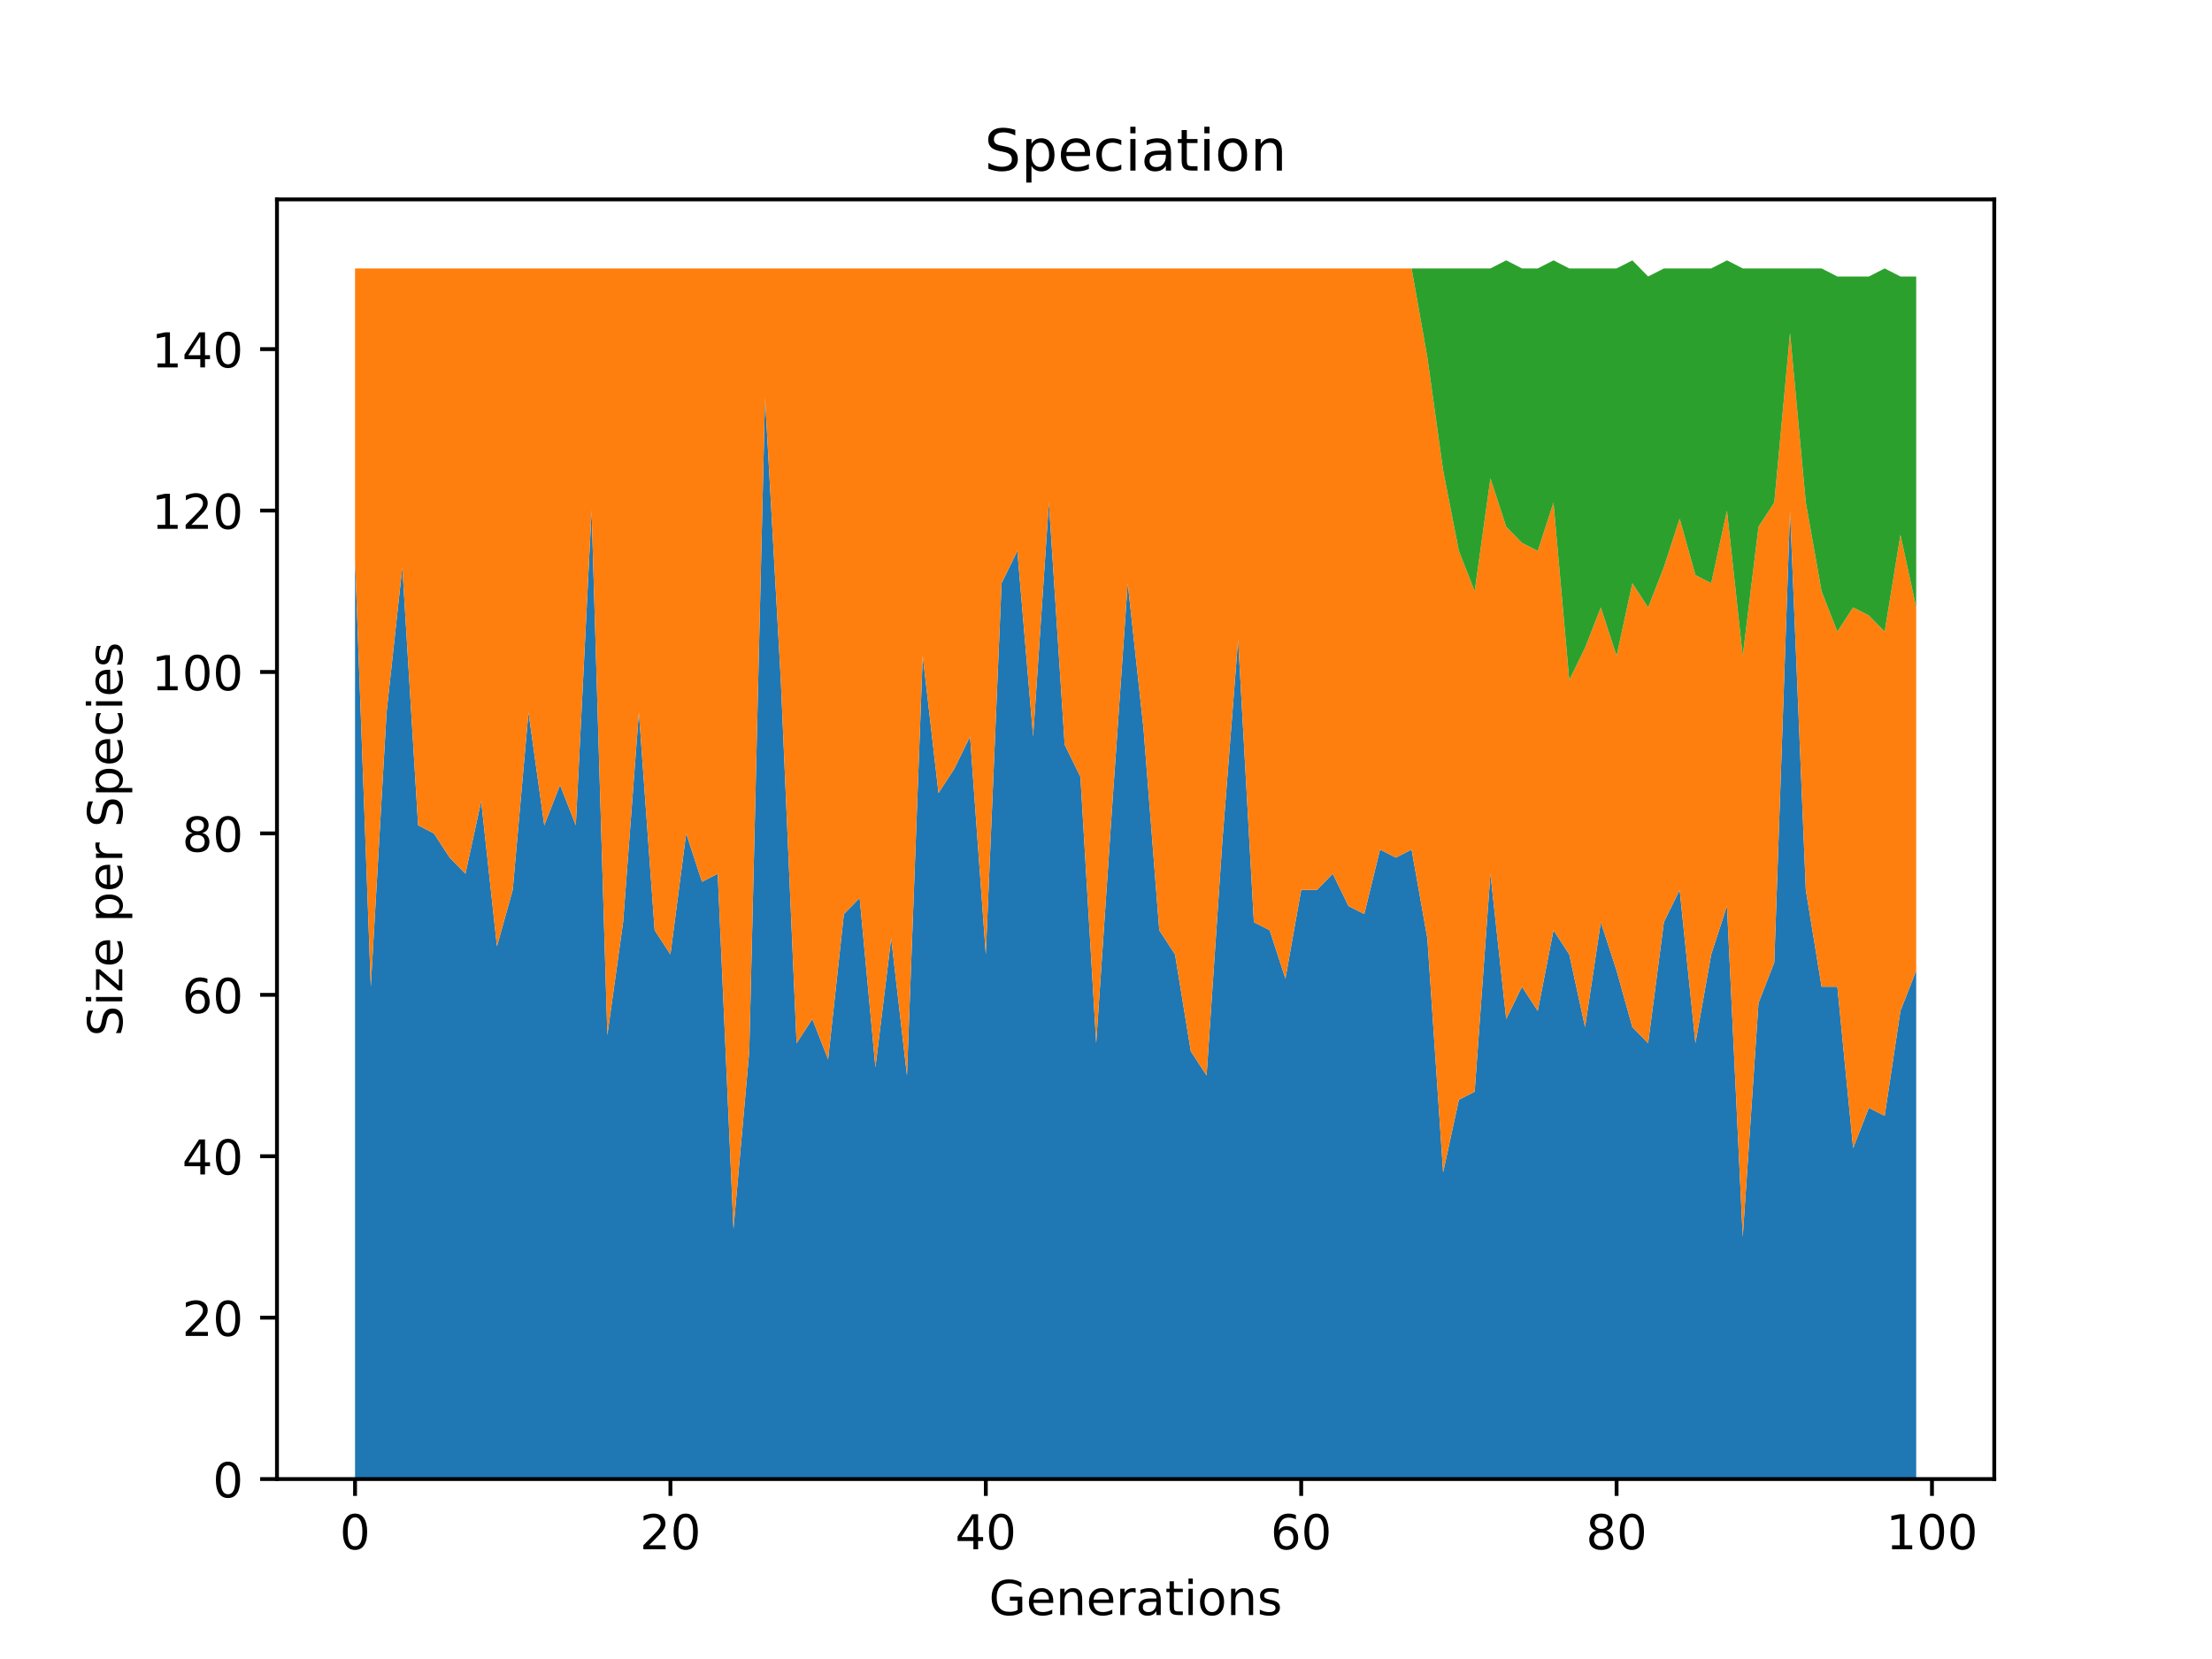 <?xml version="1.0" encoding="utf-8" standalone="no"?>
<!DOCTYPE svg PUBLIC "-//W3C//DTD SVG 1.1//EN"
  "http://www.w3.org/Graphics/SVG/1.1/DTD/svg11.dtd">
<!-- Created with matplotlib (http://matplotlib.org/) -->
<svg height="345pt" version="1.1" viewBox="0 0 460 345" width="460pt" xmlns="http://www.w3.org/2000/svg" xmlns:xlink="http://www.w3.org/1999/xlink">
 <defs>
  <style type="text/css">
*{stroke-linecap:butt;stroke-linejoin:round;}
  </style>
 </defs>
 <g id="figure_1">
  <g id="patch_1">
   <path d="M 0 345.6 
L 460.8 345.6 
L 460.8 0 
L 0 0 
z
" style="fill:#ffffff;"/>
  </g>
  <g id="axes_1">
   <g id="patch_2">
    <path d="M 57.6 307.584 
L 414.72 307.584 
L 414.72 41.472 
L 57.6 41.472 
z
" style="fill:#ffffff;"/>
   </g>
   <g id="PolyCollection_1">
    <path clip-path="url(#p2004b102d1)" d="M 73.833 116.245 
L 73.833 307.584 
L 77.112 307.584 
L 80.391 307.584 
L 83.671 307.584 
L 86.95 307.584 
L 90.229 307.584 
L 93.509 307.584 
L 96.788 307.584 
L 100.067 307.584 
L 103.347 307.584 
L 106.626 307.584 
L 109.905 307.584 
L 113.185 307.584 
L 116.464 307.584 
L 119.743 307.584 
L 123.023 307.584 
L 126.302 307.584 
L 129.581 307.584 
L 132.861 307.584 
L 136.14 307.584 
L 139.42 307.584 
L 142.699 307.584 
L 145.978 307.584 
L 149.258 307.584 
L 152.537 307.584 
L 155.816 307.584 
L 159.096 307.584 
L 162.375 307.584 
L 165.654 307.584 
L 168.934 307.584 
L 172.213 307.584 
L 175.492 307.584 
L 178.772 307.584 
L 182.051 307.584 
L 185.33 307.584 
L 188.61 307.584 
L 191.889 307.584 
L 195.168 307.584 
L 198.448 307.584 
L 201.727 307.584 
L 205.006 307.584 
L 208.286 307.584 
L 211.565 307.584 
L 214.844 307.584 
L 218.124 307.584 
L 221.403 307.584 
L 224.682 307.584 
L 227.962 307.584 
L 231.241 307.584 
L 234.52 307.584 
L 237.8 307.584 
L 241.079 307.584 
L 244.358 307.584 
L 247.638 307.584 
L 250.917 307.584 
L 254.196 307.584 
L 257.476 307.584 
L 260.755 307.584 
L 264.034 307.584 
L 267.314 307.584 
L 270.593 307.584 
L 273.872 307.584 
L 277.152 307.584 
L 280.431 307.584 
L 283.71 307.584 
L 286.99 307.584 
L 290.269 307.584 
L 293.548 307.584 
L 296.828 307.584 
L 300.107 307.584 
L 303.386 307.584 
L 306.666 307.584 
L 309.945 307.584 
L 313.224 307.584 
L 316.504 307.584 
L 319.783 307.584 
L 323.062 307.584 
L 326.342 307.584 
L 329.621 307.584 
L 332.9 307.584 
L 336.18 307.584 
L 339.459 307.584 
L 342.739 307.584 
L 346.018 307.584 
L 349.297 307.584 
L 352.577 307.584 
L 355.856 307.584 
L 359.135 307.584 
L 362.415 307.584 
L 365.694 307.584 
L 368.973 307.584 
L 372.253 307.584 
L 375.532 307.584 
L 378.811 307.584 
L 382.091 307.584 
L 385.37 307.584 
L 388.649 307.584 
L 391.929 307.584 
L 395.208 307.584 
L 398.487 307.584 
L 398.487 201.844 
L 398.487 201.844 
L 395.208 210.236 
L 391.929 232.056 
L 388.649 230.377 
L 385.37 238.769 
L 382.091 205.201 
L 378.811 205.201 
L 375.532 185.06 
L 372.253 106.175 
L 368.973 200.166 
L 365.694 208.558 
L 362.415 257.232 
L 359.135 188.417 
L 355.856 198.487 
L 352.577 216.95 
L 349.297 185.06 
L 346.018 191.774 
L 342.739 216.95 
L 339.459 213.593 
L 336.18 201.844 
L 332.9 191.774 
L 329.621 213.593 
L 326.342 198.487 
L 323.062 193.452 
L 319.783 210.236 
L 316.504 205.201 
L 313.224 211.915 
L 309.945 181.703 
L 306.666 227.02 
L 303.386 228.699 
L 300.107 243.804 
L 296.828 195.13 
L 293.548 176.668 
L 290.269 178.346 
L 286.99 176.668 
L 283.71 190.095 
L 280.431 188.417 
L 277.152 181.703 
L 273.872 185.06 
L 270.593 185.06 
L 267.314 203.523 
L 264.034 193.452 
L 260.755 191.774 
L 257.476 133.029 
L 254.196 174.99 
L 250.917 223.663 
L 247.638 218.628 
L 244.358 198.487 
L 241.079 193.452 
L 237.8 151.492 
L 234.52 121.28 
L 231.241 168.276 
L 227.962 216.95 
L 224.682 161.562 
L 221.403 154.849 
L 218.124 104.496 
L 214.844 153.17 
L 211.565 114.567 
L 208.286 121.28 
L 205.006 198.487 
L 201.727 153.17 
L 198.448 159.884 
L 195.168 164.919 
L 191.889 136.386 
L 188.61 223.663 
L 185.33 195.13 
L 182.051 221.985 
L 178.772 186.738 
L 175.492 190.095 
L 172.213 220.307 
L 168.934 211.915 
L 165.654 216.95 
L 162.375 141.421 
L 159.096 82.677 
L 155.816 218.628 
L 152.537 255.553 
L 149.258 181.703 
L 145.978 183.382 
L 142.699 173.311 
L 139.42 198.487 
L 136.14 193.452 
L 132.861 148.135 
L 129.581 191.774 
L 126.302 215.271 
L 123.023 106.175 
L 119.743 171.633 
L 116.464 163.241 
L 113.185 171.633 
L 109.905 148.135 
L 106.626 185.06 
L 103.347 196.809 
L 100.067 166.598 
L 96.788 181.703 
L 93.509 178.346 
L 90.229 173.311 
L 86.95 171.633 
L 83.671 117.924 
L 80.391 148.135 
L 77.112 205.201 
L 73.833 116.245 
z
" style="fill:#1f77b4;"/>
   </g>
   <g id="PolyCollection_2">
    <path clip-path="url(#p2004b102d1)" d="M 73.833 55.822 
L 73.833 116.245 
L 77.112 205.201 
L 80.391 148.135 
L 83.671 117.924 
L 86.95 171.633 
L 90.229 173.311 
L 93.509 178.346 
L 96.788 181.703 
L 100.067 166.598 
L 103.347 196.809 
L 106.626 185.06 
L 109.905 148.135 
L 113.185 171.633 
L 116.464 163.241 
L 119.743 171.633 
L 123.023 106.175 
L 126.302 215.271 
L 129.581 191.774 
L 132.861 148.135 
L 136.14 193.452 
L 139.42 198.487 
L 142.699 173.311 
L 145.978 183.382 
L 149.258 181.703 
L 152.537 255.553 
L 155.816 218.628 
L 159.096 82.677 
L 162.375 141.421 
L 165.654 216.95 
L 168.934 211.915 
L 172.213 220.307 
L 175.492 190.095 
L 178.772 186.738 
L 182.051 221.985 
L 185.33 195.13 
L 188.61 223.663 
L 191.889 136.386 
L 195.168 164.919 
L 198.448 159.884 
L 201.727 153.17 
L 205.006 198.487 
L 208.286 121.28 
L 211.565 114.567 
L 214.844 153.17 
L 218.124 104.496 
L 221.403 154.849 
L 224.682 161.562 
L 227.962 216.95 
L 231.241 168.276 
L 234.52 121.28 
L 237.8 151.492 
L 241.079 193.452 
L 244.358 198.487 
L 247.638 218.628 
L 250.917 223.663 
L 254.196 174.99 
L 257.476 133.029 
L 260.755 191.774 
L 264.034 193.452 
L 267.314 203.523 
L 270.593 185.06 
L 273.872 185.06 
L 277.152 181.703 
L 280.431 188.417 
L 283.71 190.095 
L 286.99 176.668 
L 290.269 178.346 
L 293.548 176.668 
L 296.828 195.13 
L 300.107 243.804 
L 303.386 228.699 
L 306.666 227.02 
L 309.945 181.703 
L 313.224 211.915 
L 316.504 205.201 
L 319.783 210.236 
L 323.062 193.452 
L 326.342 198.487 
L 329.621 213.593 
L 332.9 191.774 
L 336.18 201.844 
L 339.459 213.593 
L 342.739 216.95 
L 346.018 191.774 
L 349.297 185.06 
L 352.577 216.95 
L 355.856 198.487 
L 359.135 188.417 
L 362.415 257.232 
L 365.694 208.558 
L 368.973 200.166 
L 372.253 106.175 
L 375.532 185.06 
L 378.811 205.201 
L 382.091 205.201 
L 385.37 238.769 
L 388.649 230.377 
L 391.929 232.056 
L 395.208 210.236 
L 398.487 201.844 
L 398.487 126.316 
L 398.487 126.316 
L 395.208 111.21 
L 391.929 131.351 
L 388.649 127.994 
L 385.37 126.316 
L 382.091 131.351 
L 378.811 122.959 
L 375.532 104.496 
L 372.253 69.25 
L 368.973 104.496 
L 365.694 109.532 
L 362.415 136.386 
L 359.135 106.175 
L 355.856 121.28 
L 352.577 119.602 
L 349.297 107.853 
L 346.018 117.924 
L 342.739 126.316 
L 339.459 121.28 
L 336.18 136.386 
L 332.9 126.316 
L 329.621 134.708 
L 326.342 141.421 
L 323.062 104.496 
L 319.783 114.567 
L 316.504 112.888 
L 313.224 109.532 
L 309.945 99.461 
L 306.666 122.959 
L 303.386 114.567 
L 300.107 97.783 
L 296.828 74.285 
L 293.548 55.822 
L 290.269 55.822 
L 286.99 55.822 
L 283.71 55.822 
L 280.431 55.822 
L 277.152 55.822 
L 273.872 55.822 
L 270.593 55.822 
L 267.314 55.822 
L 264.034 55.822 
L 260.755 55.822 
L 257.476 55.822 
L 254.196 55.822 
L 250.917 55.822 
L 247.638 55.822 
L 244.358 55.822 
L 241.079 55.822 
L 237.8 55.822 
L 234.52 55.822 
L 231.241 55.822 
L 227.962 55.822 
L 224.682 55.822 
L 221.403 55.822 
L 218.124 55.822 
L 214.844 55.822 
L 211.565 55.822 
L 208.286 55.822 
L 205.006 55.822 
L 201.727 55.822 
L 198.448 55.822 
L 195.168 55.822 
L 191.889 55.822 
L 188.61 55.822 
L 185.33 55.822 
L 182.051 55.822 
L 178.772 55.822 
L 175.492 55.822 
L 172.213 55.822 
L 168.934 55.822 
L 165.654 55.822 
L 162.375 55.822 
L 159.096 55.822 
L 155.816 55.822 
L 152.537 55.822 
L 149.258 55.822 
L 145.978 55.822 
L 142.699 55.822 
L 139.42 55.822 
L 136.14 55.822 
L 132.861 55.822 
L 129.581 55.822 
L 126.302 55.822 
L 123.023 55.822 
L 119.743 55.822 
L 116.464 55.822 
L 113.185 55.822 
L 109.905 55.822 
L 106.626 55.822 
L 103.347 55.822 
L 100.067 55.822 
L 96.788 55.822 
L 93.509 55.822 
L 90.229 55.822 
L 86.95 55.822 
L 83.671 55.822 
L 80.391 55.822 
L 77.112 55.822 
L 73.833 55.822 
z
" style="fill:#ff7f0e;"/>
   </g>
   <g id="PolyCollection_3">
    <path clip-path="url(#p2004b102d1)" d="M 73.833 55.822 
L 73.833 55.822 
L 77.112 55.822 
L 80.391 55.822 
L 83.671 55.822 
L 86.95 55.822 
L 90.229 55.822 
L 93.509 55.822 
L 96.788 55.822 
L 100.067 55.822 
L 103.347 55.822 
L 106.626 55.822 
L 109.905 55.822 
L 113.185 55.822 
L 116.464 55.822 
L 119.743 55.822 
L 123.023 55.822 
L 126.302 55.822 
L 129.581 55.822 
L 132.861 55.822 
L 136.14 55.822 
L 139.42 55.822 
L 142.699 55.822 
L 145.978 55.822 
L 149.258 55.822 
L 152.537 55.822 
L 155.816 55.822 
L 159.096 55.822 
L 162.375 55.822 
L 165.654 55.822 
L 168.934 55.822 
L 172.213 55.822 
L 175.492 55.822 
L 178.772 55.822 
L 182.051 55.822 
L 185.33 55.822 
L 188.61 55.822 
L 191.889 55.822 
L 195.168 55.822 
L 198.448 55.822 
L 201.727 55.822 
L 205.006 55.822 
L 208.286 55.822 
L 211.565 55.822 
L 214.844 55.822 
L 218.124 55.822 
L 221.403 55.822 
L 224.682 55.822 
L 227.962 55.822 
L 231.241 55.822 
L 234.52 55.822 
L 237.8 55.822 
L 241.079 55.822 
L 244.358 55.822 
L 247.638 55.822 
L 250.917 55.822 
L 254.196 55.822 
L 257.476 55.822 
L 260.755 55.822 
L 264.034 55.822 
L 267.314 55.822 
L 270.593 55.822 
L 273.872 55.822 
L 277.152 55.822 
L 280.431 55.822 
L 283.71 55.822 
L 286.99 55.822 
L 290.269 55.822 
L 293.548 55.822 
L 296.828 74.285 
L 300.107 97.783 
L 303.386 114.567 
L 306.666 122.959 
L 309.945 99.461 
L 313.224 109.532 
L 316.504 112.888 
L 319.783 114.567 
L 323.062 104.496 
L 326.342 141.421 
L 329.621 134.708 
L 332.9 126.316 
L 336.18 136.386 
L 339.459 121.28 
L 342.739 126.316 
L 346.018 117.924 
L 349.297 107.853 
L 352.577 119.602 
L 355.856 121.28 
L 359.135 106.175 
L 362.415 136.386 
L 365.694 109.532 
L 368.973 104.496 
L 372.253 69.25 
L 375.532 104.496 
L 378.811 122.959 
L 382.091 131.351 
L 385.37 126.316 
L 388.649 127.994 
L 391.929 131.351 
L 395.208 111.21 
L 398.487 126.316 
L 398.487 57.501 
L 398.487 57.501 
L 395.208 57.501 
L 391.929 55.822 
L 388.649 57.501 
L 385.37 57.501 
L 382.091 57.501 
L 378.811 55.822 
L 375.532 55.822 
L 372.253 55.822 
L 368.973 55.822 
L 365.694 55.822 
L 362.415 55.822 
L 359.135 54.144 
L 355.856 55.822 
L 352.577 55.822 
L 349.297 55.822 
L 346.018 55.822 
L 342.739 57.501 
L 339.459 54.144 
L 336.18 55.822 
L 332.9 55.822 
L 329.621 55.822 
L 326.342 55.822 
L 323.062 54.144 
L 319.783 55.822 
L 316.504 55.822 
L 313.224 54.144 
L 309.945 55.822 
L 306.666 55.822 
L 303.386 55.822 
L 300.107 55.822 
L 296.828 55.822 
L 293.548 55.822 
L 290.269 55.822 
L 286.99 55.822 
L 283.71 55.822 
L 280.431 55.822 
L 277.152 55.822 
L 273.872 55.822 
L 270.593 55.822 
L 267.314 55.822 
L 264.034 55.822 
L 260.755 55.822 
L 257.476 55.822 
L 254.196 55.822 
L 250.917 55.822 
L 247.638 55.822 
L 244.358 55.822 
L 241.079 55.822 
L 237.8 55.822 
L 234.52 55.822 
L 231.241 55.822 
L 227.962 55.822 
L 224.682 55.822 
L 221.403 55.822 
L 218.124 55.822 
L 214.844 55.822 
L 211.565 55.822 
L 208.286 55.822 
L 205.006 55.822 
L 201.727 55.822 
L 198.448 55.822 
L 195.168 55.822 
L 191.889 55.822 
L 188.61 55.822 
L 185.33 55.822 
L 182.051 55.822 
L 178.772 55.822 
L 175.492 55.822 
L 172.213 55.822 
L 168.934 55.822 
L 165.654 55.822 
L 162.375 55.822 
L 159.096 55.822 
L 155.816 55.822 
L 152.537 55.822 
L 149.258 55.822 
L 145.978 55.822 
L 142.699 55.822 
L 139.42 55.822 
L 136.14 55.822 
L 132.861 55.822 
L 129.581 55.822 
L 126.302 55.822 
L 123.023 55.822 
L 119.743 55.822 
L 116.464 55.822 
L 113.185 55.822 
L 109.905 55.822 
L 106.626 55.822 
L 103.347 55.822 
L 100.067 55.822 
L 96.788 55.822 
L 93.509 55.822 
L 90.229 55.822 
L 86.95 55.822 
L 83.671 55.822 
L 80.391 55.822 
L 77.112 55.822 
L 73.833 55.822 
z
" style="fill:#2ca02c;"/>
   </g>
   <g id="matplotlib.axis_1">
    <g id="xtick_1">
     <g id="line2d_1">
      <defs>
       <path d="M 0 0 
L 0 3.5 
" id="m5c929affe3" style="stroke:#000000;stroke-width:0.8;"/>
      </defs>
      <g>
       <use style="stroke:#000000;stroke-width:0.8;" x="73.833" xlink:href="#m5c929affe3" y="307.584"/>
      </g>
     </g>
     <g id="text_1">
      <!-- 0 -->
      <defs>
       <path d="M 31.781 66.406 
Q 24.172 66.406 20.328 58.906 
Q 16.5 51.422 16.5 36.375 
Q 16.5 21.391 20.328 13.891 
Q 24.172 6.391 31.781 6.391 
Q 39.453 6.391 43.281 13.891 
Q 47.125 21.391 47.125 36.375 
Q 47.125 51.422 43.281 58.906 
Q 39.453 66.406 31.781 66.406 
z
M 31.781 74.219 
Q 44.047 74.219 50.516 64.516 
Q 56.984 54.828 56.984 36.375 
Q 56.984 17.969 50.516 8.266 
Q 44.047 -1.422 31.781 -1.422 
Q 19.531 -1.422 13.062 8.266 
Q 6.594 17.969 6.594 36.375 
Q 6.594 54.828 13.062 64.516 
Q 19.531 74.219 31.781 74.219 
z
" id="DejaVuSans-30"/>
      </defs>
      <g transform="translate(70.651 322.182)scale(0.1 -0.1)">
       <use xlink:href="#DejaVuSans-30"/>
      </g>
     </g>
    </g>
    <g id="xtick_2">
     <g id="line2d_2">
      <g>
       <use style="stroke:#000000;stroke-width:0.8;" x="139.42" xlink:href="#m5c929affe3" y="307.584"/>
      </g>
     </g>
     <g id="text_2">
      <!-- 20 -->
      <defs>
       <path d="M 19.188 8.297 
L 53.609 8.297 
L 53.609 0 
L 7.328 0 
L 7.328 8.297 
Q 12.938 14.109 22.625 23.891 
Q 32.328 33.688 34.812 36.531 
Q 39.547 41.844 41.422 45.531 
Q 43.312 49.219 43.312 52.781 
Q 43.312 58.594 39.234 62.25 
Q 35.156 65.922 28.609 65.922 
Q 23.969 65.922 18.812 64.312 
Q 13.672 62.703 7.812 59.422 
L 7.812 69.391 
Q 13.766 71.781 18.938 73 
Q 24.125 74.219 28.422 74.219 
Q 39.75 74.219 46.484 68.547 
Q 53.219 62.891 53.219 53.422 
Q 53.219 48.922 51.531 44.891 
Q 49.859 40.875 45.406 35.406 
Q 44.188 33.984 37.641 27.219 
Q 31.109 20.453 19.188 8.297 
z
" id="DejaVuSans-32"/>
      </defs>
      <g transform="translate(133.057 322.182)scale(0.1 -0.1)">
       <use xlink:href="#DejaVuSans-32"/>
       <use x="63.623" xlink:href="#DejaVuSans-30"/>
      </g>
     </g>
    </g>
    <g id="xtick_3">
     <g id="line2d_3">
      <g>
       <use style="stroke:#000000;stroke-width:0.8;" x="205.006" xlink:href="#m5c929affe3" y="307.584"/>
      </g>
     </g>
     <g id="text_3">
      <!-- 40 -->
      <defs>
       <path d="M 37.797 64.312 
L 12.891 25.391 
L 37.797 25.391 
z
M 35.203 72.906 
L 47.609 72.906 
L 47.609 25.391 
L 58.016 25.391 
L 58.016 17.188 
L 47.609 17.188 
L 47.609 0 
L 37.797 0 
L 37.797 17.188 
L 4.891 17.188 
L 4.891 26.703 
z
" id="DejaVuSans-34"/>
      </defs>
      <g transform="translate(198.644 322.182)scale(0.1 -0.1)">
       <use xlink:href="#DejaVuSans-34"/>
       <use x="63.623" xlink:href="#DejaVuSans-30"/>
      </g>
     </g>
    </g>
    <g id="xtick_4">
     <g id="line2d_4">
      <g>
       <use style="stroke:#000000;stroke-width:0.8;" x="270.593" xlink:href="#m5c929affe3" y="307.584"/>
      </g>
     </g>
     <g id="text_4">
      <!-- 60 -->
      <defs>
       <path d="M 33.016 40.375 
Q 26.375 40.375 22.484 35.828 
Q 18.609 31.297 18.609 23.391 
Q 18.609 15.531 22.484 10.953 
Q 26.375 6.391 33.016 6.391 
Q 39.656 6.391 43.531 10.953 
Q 47.406 15.531 47.406 23.391 
Q 47.406 31.297 43.531 35.828 
Q 39.656 40.375 33.016 40.375 
z
M 52.594 71.297 
L 52.594 62.312 
Q 48.875 64.062 45.094 64.984 
Q 41.312 65.922 37.594 65.922 
Q 27.828 65.922 22.672 59.328 
Q 17.531 52.734 16.797 39.406 
Q 19.672 43.656 24.016 45.922 
Q 28.375 48.188 33.594 48.188 
Q 44.578 48.188 50.953 41.516 
Q 57.328 34.859 57.328 23.391 
Q 57.328 12.156 50.688 5.359 
Q 44.047 -1.422 33.016 -1.422 
Q 20.359 -1.422 13.672 8.266 
Q 6.984 17.969 6.984 36.375 
Q 6.984 53.656 15.188 63.938 
Q 23.391 74.219 37.203 74.219 
Q 40.922 74.219 44.703 73.484 
Q 48.484 72.75 52.594 71.297 
z
" id="DejaVuSans-36"/>
      </defs>
      <g transform="translate(264.231 322.182)scale(0.1 -0.1)">
       <use xlink:href="#DejaVuSans-36"/>
       <use x="63.623" xlink:href="#DejaVuSans-30"/>
      </g>
     </g>
    </g>
    <g id="xtick_5">
     <g id="line2d_5">
      <g>
       <use style="stroke:#000000;stroke-width:0.8;" x="336.18" xlink:href="#m5c929affe3" y="307.584"/>
      </g>
     </g>
     <g id="text_5">
      <!-- 80 -->
      <defs>
       <path d="M 31.781 34.625 
Q 24.75 34.625 20.719 30.859 
Q 16.703 27.094 16.703 20.516 
Q 16.703 13.922 20.719 10.156 
Q 24.75 6.391 31.781 6.391 
Q 38.812 6.391 42.859 10.172 
Q 46.922 13.969 46.922 20.516 
Q 46.922 27.094 42.891 30.859 
Q 38.875 34.625 31.781 34.625 
z
M 21.922 38.812 
Q 15.578 40.375 12.031 44.719 
Q 8.5 49.078 8.5 55.328 
Q 8.5 64.062 14.719 69.141 
Q 20.953 74.219 31.781 74.219 
Q 42.672 74.219 48.875 69.141 
Q 55.078 64.062 55.078 55.328 
Q 55.078 49.078 51.531 44.719 
Q 48 40.375 41.703 38.812 
Q 48.828 37.156 52.797 32.312 
Q 56.781 27.484 56.781 20.516 
Q 56.781 9.906 50.312 4.234 
Q 43.844 -1.422 31.781 -1.422 
Q 19.734 -1.422 13.25 4.234 
Q 6.781 9.906 6.781 20.516 
Q 6.781 27.484 10.781 32.312 
Q 14.797 37.156 21.922 38.812 
z
M 18.312 54.391 
Q 18.312 48.734 21.844 45.562 
Q 25.391 42.391 31.781 42.391 
Q 38.141 42.391 41.719 45.562 
Q 45.312 48.734 45.312 54.391 
Q 45.312 60.062 41.719 63.234 
Q 38.141 66.406 31.781 66.406 
Q 25.391 66.406 21.844 63.234 
Q 18.312 60.062 18.312 54.391 
z
" id="DejaVuSans-38"/>
      </defs>
      <g transform="translate(329.817 322.182)scale(0.1 -0.1)">
       <use xlink:href="#DejaVuSans-38"/>
       <use x="63.623" xlink:href="#DejaVuSans-30"/>
      </g>
     </g>
    </g>
    <g id="xtick_6">
     <g id="line2d_6">
      <g>
       <use style="stroke:#000000;stroke-width:0.8;" x="401.767" xlink:href="#m5c929affe3" y="307.584"/>
      </g>
     </g>
     <g id="text_6">
      <!-- 100 -->
      <defs>
       <path d="M 12.406 8.297 
L 28.516 8.297 
L 28.516 63.922 
L 10.984 60.406 
L 10.984 69.391 
L 28.422 72.906 
L 38.281 72.906 
L 38.281 8.297 
L 54.391 8.297 
L 54.391 0 
L 12.406 0 
z
" id="DejaVuSans-31"/>
      </defs>
      <g transform="translate(392.223 322.182)scale(0.1 -0.1)">
       <use xlink:href="#DejaVuSans-31"/>
       <use x="63.623" xlink:href="#DejaVuSans-30"/>
       <use x="127.246" xlink:href="#DejaVuSans-30"/>
      </g>
     </g>
    </g>
    <g id="text_7">
     <!-- Generations -->
     <defs>
      <path d="M 59.516 10.406 
L 59.516 29.984 
L 43.406 29.984 
L 43.406 38.094 
L 69.281 38.094 
L 69.281 6.781 
Q 63.578 2.734 56.688 0.656 
Q 49.812 -1.422 42 -1.422 
Q 24.906 -1.422 15.25 8.562 
Q 5.609 18.562 5.609 36.375 
Q 5.609 54.25 15.25 64.234 
Q 24.906 74.219 42 74.219 
Q 49.125 74.219 55.547 72.453 
Q 61.969 70.703 67.391 67.281 
L 67.391 56.781 
Q 61.922 61.422 55.766 63.766 
Q 49.609 66.109 42.828 66.109 
Q 29.438 66.109 22.719 58.641 
Q 16.016 51.172 16.016 36.375 
Q 16.016 21.625 22.719 14.156 
Q 29.438 6.688 42.828 6.688 
Q 48.047 6.688 52.141 7.594 
Q 56.25 8.5 59.516 10.406 
z
" id="DejaVuSans-47"/>
      <path d="M 56.203 29.594 
L 56.203 25.203 
L 14.891 25.203 
Q 15.484 15.922 20.484 11.062 
Q 25.484 6.203 34.422 6.203 
Q 39.594 6.203 44.453 7.469 
Q 49.312 8.734 54.109 11.281 
L 54.109 2.781 
Q 49.266 0.734 44.188 -0.344 
Q 39.109 -1.422 33.891 -1.422 
Q 20.797 -1.422 13.156 6.188 
Q 5.516 13.812 5.516 26.812 
Q 5.516 40.234 12.766 48.109 
Q 20.016 56 32.328 56 
Q 43.359 56 49.781 48.891 
Q 56.203 41.797 56.203 29.594 
z
M 47.219 32.234 
Q 47.125 39.594 43.094 43.984 
Q 39.062 48.391 32.422 48.391 
Q 24.906 48.391 20.391 44.141 
Q 15.875 39.891 15.188 32.172 
z
" id="DejaVuSans-65"/>
      <path d="M 54.891 33.016 
L 54.891 0 
L 45.906 0 
L 45.906 32.719 
Q 45.906 40.484 42.875 44.328 
Q 39.844 48.188 33.797 48.188 
Q 26.516 48.188 22.312 43.547 
Q 18.109 38.922 18.109 30.906 
L 18.109 0 
L 9.078 0 
L 9.078 54.688 
L 18.109 54.688 
L 18.109 46.188 
Q 21.344 51.125 25.703 53.562 
Q 30.078 56 35.797 56 
Q 45.219 56 50.047 50.172 
Q 54.891 44.344 54.891 33.016 
z
" id="DejaVuSans-6e"/>
      <path d="M 41.109 46.297 
Q 39.594 47.172 37.812 47.578 
Q 36.031 48 33.891 48 
Q 26.266 48 22.188 43.047 
Q 18.109 38.094 18.109 28.812 
L 18.109 0 
L 9.078 0 
L 9.078 54.688 
L 18.109 54.688 
L 18.109 46.188 
Q 20.953 51.172 25.484 53.578 
Q 30.031 56 36.531 56 
Q 37.453 56 38.578 55.875 
Q 39.703 55.766 41.062 55.516 
z
" id="DejaVuSans-72"/>
      <path d="M 34.281 27.484 
Q 23.391 27.484 19.188 25 
Q 14.984 22.516 14.984 16.5 
Q 14.984 11.719 18.141 8.906 
Q 21.297 6.109 26.703 6.109 
Q 34.188 6.109 38.703 11.406 
Q 43.219 16.703 43.219 25.484 
L 43.219 27.484 
z
M 52.203 31.203 
L 52.203 0 
L 43.219 0 
L 43.219 8.297 
Q 40.141 3.328 35.547 0.953 
Q 30.953 -1.422 24.312 -1.422 
Q 15.922 -1.422 10.953 3.297 
Q 6 8.016 6 15.922 
Q 6 25.141 12.172 29.828 
Q 18.359 34.516 30.609 34.516 
L 43.219 34.516 
L 43.219 35.406 
Q 43.219 41.609 39.141 45 
Q 35.062 48.391 27.688 48.391 
Q 23 48.391 18.547 47.266 
Q 14.109 46.141 10.016 43.891 
L 10.016 52.203 
Q 14.938 54.109 19.578 55.047 
Q 24.219 56 28.609 56 
Q 40.484 56 46.344 49.844 
Q 52.203 43.703 52.203 31.203 
z
" id="DejaVuSans-61"/>
      <path d="M 18.312 70.219 
L 18.312 54.688 
L 36.812 54.688 
L 36.812 47.703 
L 18.312 47.703 
L 18.312 18.016 
Q 18.312 11.328 20.141 9.422 
Q 21.969 7.516 27.594 7.516 
L 36.812 7.516 
L 36.812 0 
L 27.594 0 
Q 17.188 0 13.234 3.875 
Q 9.281 7.766 9.281 18.016 
L 9.281 47.703 
L 2.688 47.703 
L 2.688 54.688 
L 9.281 54.688 
L 9.281 70.219 
z
" id="DejaVuSans-74"/>
      <path d="M 9.422 54.688 
L 18.406 54.688 
L 18.406 0 
L 9.422 0 
z
M 9.422 75.984 
L 18.406 75.984 
L 18.406 64.594 
L 9.422 64.594 
z
" id="DejaVuSans-69"/>
      <path d="M 30.609 48.391 
Q 23.391 48.391 19.188 42.75 
Q 14.984 37.109 14.984 27.297 
Q 14.984 17.484 19.156 11.844 
Q 23.344 6.203 30.609 6.203 
Q 37.797 6.203 41.984 11.859 
Q 46.188 17.531 46.188 27.297 
Q 46.188 37.016 41.984 42.703 
Q 37.797 48.391 30.609 48.391 
z
M 30.609 56 
Q 42.328 56 49.016 48.375 
Q 55.719 40.766 55.719 27.297 
Q 55.719 13.875 49.016 6.219 
Q 42.328 -1.422 30.609 -1.422 
Q 18.844 -1.422 12.172 6.219 
Q 5.516 13.875 5.516 27.297 
Q 5.516 40.766 12.172 48.375 
Q 18.844 56 30.609 56 
z
" id="DejaVuSans-6f"/>
      <path d="M 44.281 53.078 
L 44.281 44.578 
Q 40.484 46.531 36.375 47.5 
Q 32.281 48.484 27.875 48.484 
Q 21.188 48.484 17.844 46.438 
Q 14.5 44.391 14.5 40.281 
Q 14.5 37.156 16.891 35.375 
Q 19.281 33.594 26.516 31.984 
L 29.594 31.297 
Q 39.156 29.25 43.188 25.516 
Q 47.219 21.781 47.219 15.094 
Q 47.219 7.469 41.188 3.016 
Q 35.156 -1.422 24.609 -1.422 
Q 20.219 -1.422 15.453 -0.562 
Q 10.688 0.297 5.422 2 
L 5.422 11.281 
Q 10.406 8.688 15.234 7.391 
Q 20.062 6.109 24.812 6.109 
Q 31.156 6.109 34.562 8.281 
Q 37.984 10.453 37.984 14.406 
Q 37.984 18.062 35.516 20.016 
Q 33.062 21.969 24.703 23.781 
L 21.578 24.516 
Q 13.234 26.266 9.516 29.906 
Q 5.812 33.547 5.812 39.891 
Q 5.812 47.609 11.281 51.797 
Q 16.75 56 26.812 56 
Q 31.781 56 36.172 55.266 
Q 40.578 54.547 44.281 53.078 
z
" id="DejaVuSans-73"/>
     </defs>
     <g transform="translate(205.662 335.861)scale(0.1 -0.1)">
      <use xlink:href="#DejaVuSans-47"/>
      <use x="77.49" xlink:href="#DejaVuSans-65"/>
      <use x="139.014" xlink:href="#DejaVuSans-6e"/>
      <use x="202.393" xlink:href="#DejaVuSans-65"/>
      <use x="263.916" xlink:href="#DejaVuSans-72"/>
      <use x="305.029" xlink:href="#DejaVuSans-61"/>
      <use x="366.309" xlink:href="#DejaVuSans-74"/>
      <use x="405.518" xlink:href="#DejaVuSans-69"/>
      <use x="433.301" xlink:href="#DejaVuSans-6f"/>
      <use x="494.482" xlink:href="#DejaVuSans-6e"/>
      <use x="557.861" xlink:href="#DejaVuSans-73"/>
     </g>
    </g>
   </g>
   <g id="matplotlib.axis_2">
    <g id="ytick_1">
     <g id="line2d_7">
      <defs>
       <path d="M 0 0 
L -3.5 0 
" id="m15b97f2180" style="stroke:#000000;stroke-width:0.8;"/>
      </defs>
      <g>
       <use style="stroke:#000000;stroke-width:0.8;" x="57.6" xlink:href="#m15b97f2180" y="307.584"/>
      </g>
     </g>
     <g id="text_8">
      <!-- 0 -->
      <g transform="translate(44.237 311.383)scale(0.1 -0.1)">
       <use xlink:href="#DejaVuSans-30"/>
      </g>
     </g>
    </g>
    <g id="ytick_2">
     <g id="line2d_8">
      <g>
       <use style="stroke:#000000;stroke-width:0.8;" x="57.6" xlink:href="#m15b97f2180" y="274.016"/>
      </g>
     </g>
     <g id="text_9">
      <!-- 20 -->
      <g transform="translate(37.875 277.815)scale(0.1 -0.1)">
       <use xlink:href="#DejaVuSans-32"/>
       <use x="63.623" xlink:href="#DejaVuSans-30"/>
      </g>
     </g>
    </g>
    <g id="ytick_3">
     <g id="line2d_9">
      <g>
       <use style="stroke:#000000;stroke-width:0.8;" x="57.6" xlink:href="#m15b97f2180" y="240.448"/>
      </g>
     </g>
     <g id="text_10">
      <!-- 40 -->
      <g transform="translate(37.875 244.247)scale(0.1 -0.1)">
       <use xlink:href="#DejaVuSans-34"/>
       <use x="63.623" xlink:href="#DejaVuSans-30"/>
      </g>
     </g>
    </g>
    <g id="ytick_4">
     <g id="line2d_10">
      <g>
       <use style="stroke:#000000;stroke-width:0.8;" x="57.6" xlink:href="#m15b97f2180" y="206.879"/>
      </g>
     </g>
     <g id="text_11">
      <!-- 60 -->
      <g transform="translate(37.875 210.679)scale(0.1 -0.1)">
       <use xlink:href="#DejaVuSans-36"/>
       <use x="63.623" xlink:href="#DejaVuSans-30"/>
      </g>
     </g>
    </g>
    <g id="ytick_5">
     <g id="line2d_11">
      <g>
       <use style="stroke:#000000;stroke-width:0.8;" x="57.6" xlink:href="#m15b97f2180" y="173.311"/>
      </g>
     </g>
     <g id="text_12">
      <!-- 80 -->
      <g transform="translate(37.875 177.11)scale(0.1 -0.1)">
       <use xlink:href="#DejaVuSans-38"/>
       <use x="63.623" xlink:href="#DejaVuSans-30"/>
      </g>
     </g>
    </g>
    <g id="ytick_6">
     <g id="line2d_12">
      <g>
       <use style="stroke:#000000;stroke-width:0.8;" x="57.6" xlink:href="#m15b97f2180" y="139.743"/>
      </g>
     </g>
     <g id="text_13">
      <!-- 100 -->
      <g transform="translate(31.512 143.542)scale(0.1 -0.1)">
       <use xlink:href="#DejaVuSans-31"/>
       <use x="63.623" xlink:href="#DejaVuSans-30"/>
       <use x="127.246" xlink:href="#DejaVuSans-30"/>
      </g>
     </g>
    </g>
    <g id="ytick_7">
     <g id="line2d_13">
      <g>
       <use style="stroke:#000000;stroke-width:0.8;" x="57.6" xlink:href="#m15b97f2180" y="106.175"/>
      </g>
     </g>
     <g id="text_14">
      <!-- 120 -->
      <g transform="translate(31.512 109.974)scale(0.1 -0.1)">
       <use xlink:href="#DejaVuSans-31"/>
       <use x="63.623" xlink:href="#DejaVuSans-32"/>
       <use x="127.246" xlink:href="#DejaVuSans-30"/>
      </g>
     </g>
    </g>
    <g id="ytick_8">
     <g id="line2d_14">
      <g>
       <use style="stroke:#000000;stroke-width:0.8;" x="57.6" xlink:href="#m15b97f2180" y="72.607"/>
      </g>
     </g>
     <g id="text_15">
      <!-- 140 -->
      <g transform="translate(31.512 76.406)scale(0.1 -0.1)">
       <use xlink:href="#DejaVuSans-31"/>
       <use x="63.623" xlink:href="#DejaVuSans-34"/>
       <use x="127.246" xlink:href="#DejaVuSans-30"/>
      </g>
     </g>
    </g>
    <g id="text_16">
     <!-- Size per Species -->
     <defs>
      <path d="M 53.516 70.516 
L 53.516 60.891 
Q 47.906 63.578 42.922 64.891 
Q 37.938 66.219 33.297 66.219 
Q 25.25 66.219 20.875 63.094 
Q 16.5 59.969 16.5 54.203 
Q 16.5 49.359 19.406 46.891 
Q 22.312 44.438 30.422 42.922 
L 36.375 41.703 
Q 47.406 39.594 52.656 34.297 
Q 57.906 29 57.906 20.125 
Q 57.906 9.516 50.797 4.047 
Q 43.703 -1.422 29.984 -1.422 
Q 24.812 -1.422 18.969 -0.25 
Q 13.141 0.922 6.891 3.219 
L 6.891 13.375 
Q 12.891 10.016 18.656 8.297 
Q 24.422 6.594 29.984 6.594 
Q 38.422 6.594 43.016 9.906 
Q 47.609 13.234 47.609 19.391 
Q 47.609 24.75 44.312 27.781 
Q 41.016 30.812 33.5 32.328 
L 27.484 33.5 
Q 16.453 35.688 11.516 40.375 
Q 6.594 45.062 6.594 53.422 
Q 6.594 63.094 13.406 68.656 
Q 20.219 74.219 32.172 74.219 
Q 37.312 74.219 42.625 73.281 
Q 47.953 72.359 53.516 70.516 
z
" id="DejaVuSans-53"/>
      <path d="M 5.516 54.688 
L 48.188 54.688 
L 48.188 46.484 
L 14.406 7.172 
L 48.188 7.172 
L 48.188 0 
L 4.297 0 
L 4.297 8.203 
L 38.094 47.516 
L 5.516 47.516 
z
" id="DejaVuSans-7a"/>
      <path id="DejaVuSans-20"/>
      <path d="M 18.109 8.203 
L 18.109 -20.797 
L 9.078 -20.797 
L 9.078 54.688 
L 18.109 54.688 
L 18.109 46.391 
Q 20.953 51.266 25.266 53.625 
Q 29.594 56 35.594 56 
Q 45.562 56 51.781 48.094 
Q 58.016 40.188 58.016 27.297 
Q 58.016 14.406 51.781 6.484 
Q 45.562 -1.422 35.594 -1.422 
Q 29.594 -1.422 25.266 0.953 
Q 20.953 3.328 18.109 8.203 
z
M 48.688 27.297 
Q 48.688 37.203 44.609 42.844 
Q 40.531 48.484 33.406 48.484 
Q 26.266 48.484 22.188 42.844 
Q 18.109 37.203 18.109 27.297 
Q 18.109 17.391 22.188 11.75 
Q 26.266 6.109 33.406 6.109 
Q 40.531 6.109 44.609 11.75 
Q 48.688 17.391 48.688 27.297 
z
" id="DejaVuSans-70"/>
      <path d="M 48.781 52.594 
L 48.781 44.188 
Q 44.969 46.297 41.141 47.344 
Q 37.312 48.391 33.406 48.391 
Q 24.656 48.391 19.812 42.844 
Q 14.984 37.312 14.984 27.297 
Q 14.984 17.281 19.812 11.734 
Q 24.656 6.203 33.406 6.203 
Q 37.312 6.203 41.141 7.25 
Q 44.969 8.297 48.781 10.406 
L 48.781 2.094 
Q 45.016 0.344 40.984 -0.531 
Q 36.969 -1.422 32.422 -1.422 
Q 20.062 -1.422 12.781 6.344 
Q 5.516 14.109 5.516 27.297 
Q 5.516 40.672 12.859 48.328 
Q 20.219 56 33.016 56 
Q 37.156 56 41.109 55.141 
Q 45.062 54.297 48.781 52.594 
z
" id="DejaVuSans-63"/>
     </defs>
     <g transform="translate(25.433 215.521)rotate(-90)scale(0.1 -0.1)">
      <use xlink:href="#DejaVuSans-53"/>
      <use x="63.477" xlink:href="#DejaVuSans-69"/>
      <use x="91.26" xlink:href="#DejaVuSans-7a"/>
      <use x="143.75" xlink:href="#DejaVuSans-65"/>
      <use x="205.273" xlink:href="#DejaVuSans-20"/>
      <use x="237.061" xlink:href="#DejaVuSans-70"/>
      <use x="300.537" xlink:href="#DejaVuSans-65"/>
      <use x="362.061" xlink:href="#DejaVuSans-72"/>
      <use x="403.174" xlink:href="#DejaVuSans-20"/>
      <use x="434.961" xlink:href="#DejaVuSans-53"/>
      <use x="498.438" xlink:href="#DejaVuSans-70"/>
      <use x="561.914" xlink:href="#DejaVuSans-65"/>
      <use x="623.438" xlink:href="#DejaVuSans-63"/>
      <use x="678.418" xlink:href="#DejaVuSans-69"/>
      <use x="706.201" xlink:href="#DejaVuSans-65"/>
      <use x="767.725" xlink:href="#DejaVuSans-73"/>
     </g>
    </g>
   </g>
   <g id="patch_3">
    <path d="M 57.6 307.584 
L 57.6 41.472 
" style="fill:none;stroke:#000000;stroke-linecap:square;stroke-linejoin:miter;stroke-width:0.8;"/>
   </g>
   <g id="patch_4">
    <path d="M 414.72 307.584 
L 414.72 41.472 
" style="fill:none;stroke:#000000;stroke-linecap:square;stroke-linejoin:miter;stroke-width:0.8;"/>
   </g>
   <g id="patch_5">
    <path d="M 57.6 307.584 
L 414.72 307.584 
" style="fill:none;stroke:#000000;stroke-linecap:square;stroke-linejoin:miter;stroke-width:0.8;"/>
   </g>
   <g id="patch_6">
    <path d="M 57.6 41.472 
L 414.72 41.472 
" style="fill:none;stroke:#000000;stroke-linecap:square;stroke-linejoin:miter;stroke-width:0.8;"/>
   </g>
   <g id="text_17">
    <!-- Speciation -->
    <g transform="translate(204.714 35.472)scale(0.12 -0.12)">
     <use xlink:href="#DejaVuSans-53"/>
     <use x="63.477" xlink:href="#DejaVuSans-70"/>
     <use x="126.953" xlink:href="#DejaVuSans-65"/>
     <use x="188.477" xlink:href="#DejaVuSans-63"/>
     <use x="243.457" xlink:href="#DejaVuSans-69"/>
     <use x="271.24" xlink:href="#DejaVuSans-61"/>
     <use x="332.52" xlink:href="#DejaVuSans-74"/>
     <use x="371.729" xlink:href="#DejaVuSans-69"/>
     <use x="399.512" xlink:href="#DejaVuSans-6f"/>
     <use x="460.693" xlink:href="#DejaVuSans-6e"/>
    </g>
   </g>
  </g>
 </g>
 <defs>
  <clipPath id="p2004b102d1">
   <rect height="266.112" width="357.12" x="57.6" y="41.472"/>
  </clipPath>
 </defs>
</svg>
